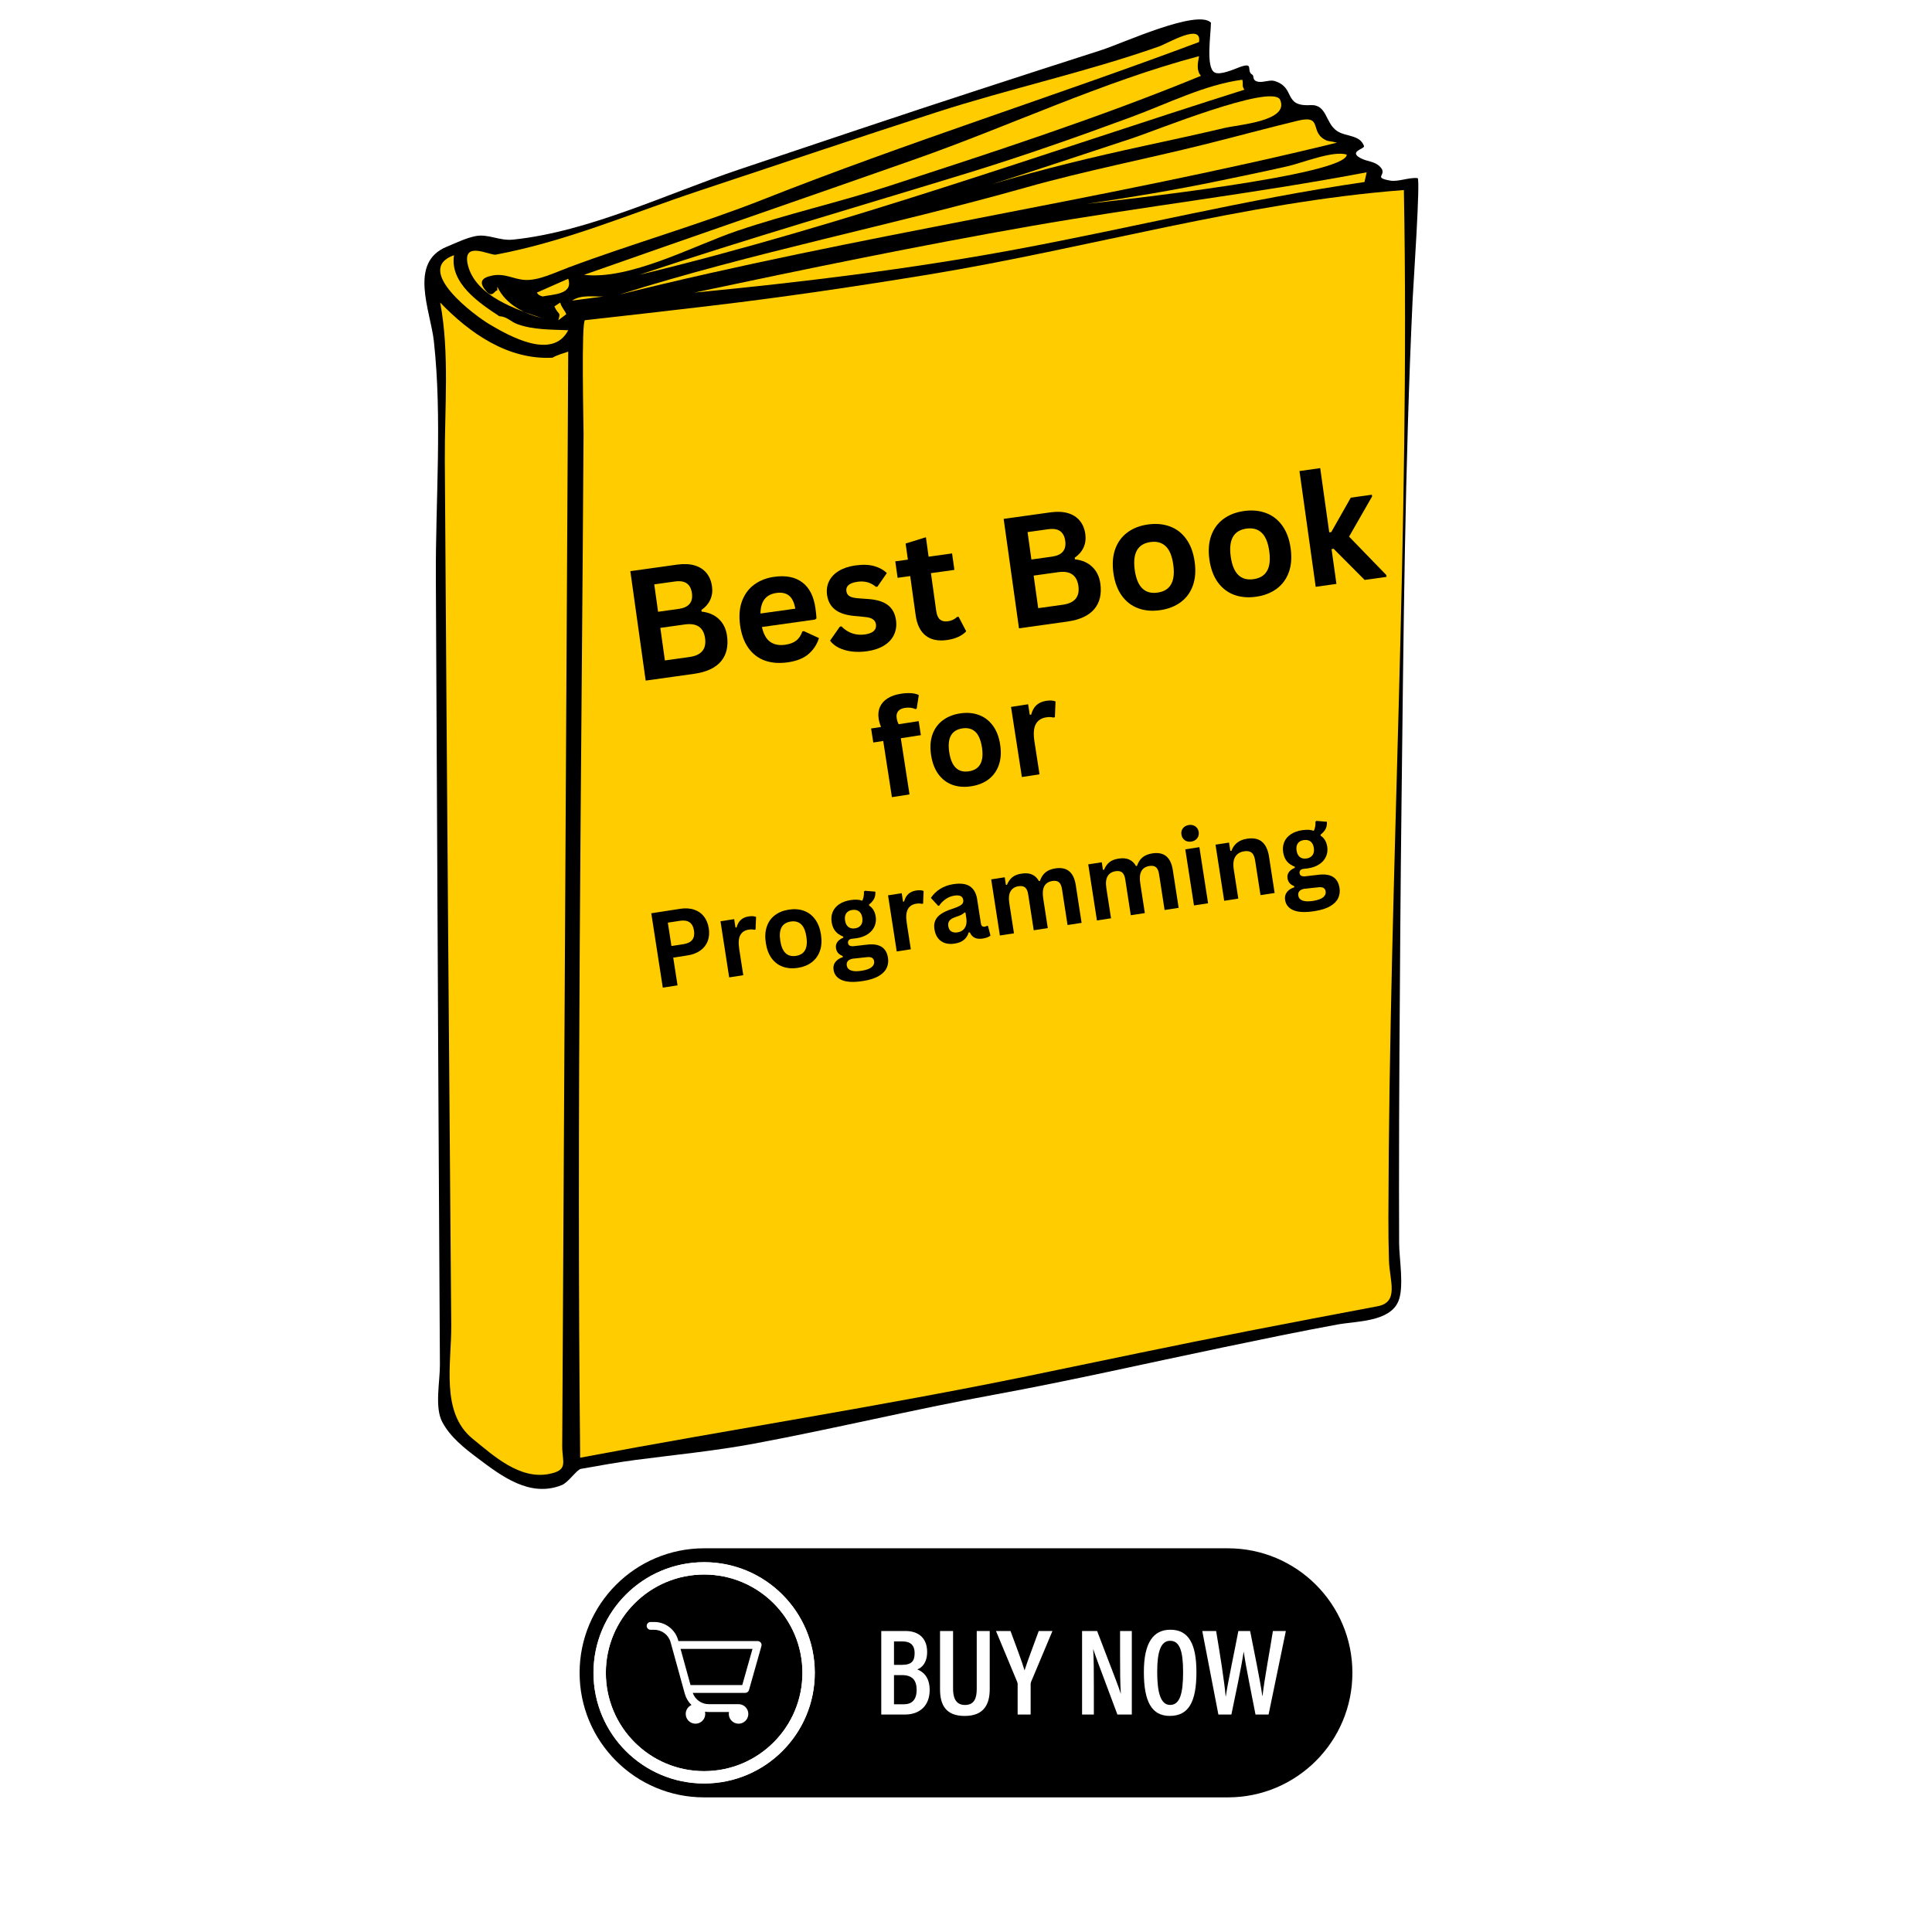<svg xmlns="http://www.w3.org/2000/svg" xmlns:xlink="http://www.w3.org/1999/xlink" width="1000" zoomAndPan="magnify" viewBox="0 0 750 750" height="1000" preserveAspectRatio="xMidYMid meet" version="1.0"><defs><g/><clipPath id="79ec5137a1"><path d="M 225 601 L 525 601 L 525 697.738 L 225 697.738 Z M 225 601 " clip-rule="nonzero"/></clipPath></defs><rect x="-75" width="900" fill="#ffffff" y="-75" height="900" fill-opacity="1"/><rect x="-75" width="900" fill="#ffffff" y="-75" height="900" fill-opacity="1"/><path fill="#000000" d="M 470.082 8.781 C 470.082 13.289 467.996 26.164 471.496 28.117 C 473.629 29.309 478.996 26.895 481.02 26.137 C 487.172 23.836 483.555 27.516 486.113 28.969 C 487.031 29.488 485.812 31.293 488.566 31.75 C 490.457 32.066 492.973 30.91 494.699 31.422 C 503.164 33.934 497.895 41.406 508.66 40.805 C 515.242 40.438 514.375 47.738 519.039 50.852 C 522.531 53.184 527.867 52.203 529.508 56.699 C 529.902 57.781 523.34 58.781 528.141 61.371 C 530.836 62.82 533.562 62.512 535.734 64.719 C 538.973 68.008 532.562 68.836 539.602 70.094 C 542.836 70.672 546.852 68.789 550.309 69.148 C 551.488 69.273 548.629 110.898 548.375 116.312 C 545.355 180.977 544.852 245.816 544.082 310.535 C 543.691 343.188 543.465 375.84 543.262 408.496 C 543.148 426.254 543.094 444.008 543.094 461.766 C 543.094 468.754 543.113 475.742 543.141 482.73 C 543.164 488.57 545.168 499.75 542.809 505.227 C 539.363 513.219 526.621 512.816 519.141 514.184 C 504.32 516.895 489.562 519.984 474.812 523.047 C 445.141 529.219 415.574 536 385.754 541.453 C 354.66 547.141 323.859 554.609 292.793 560.406 C 277.512 563.258 262.012 564.742 246.609 566.762 C 239.543 567.691 232.543 568.965 225.531 570.207 C 223.863 570.508 220.695 575.473 218.043 576.531 C 205.625 581.473 194.539 572.895 185.5 566.109 C 180.258 562.176 174.809 557.898 171.68 552.012 C 168.652 546.305 170.805 536.367 170.773 529.785 C 170.594 496.602 170.387 463.418 170.219 430.234 C 169.871 361.617 169.559 293.004 169.199 224.387 C 169.039 194.27 171.719 162.395 168.426 132.445 C 167.125 120.609 158.461 101.887 173.453 95.77 C 176.996 94.32 180.664 92.484 184.418 91.695 C 189.492 90.625 193.73 93.578 199.176 93.016 C 228.629 89.965 259.152 75.113 287.035 65.758 C 317.934 55.398 348.809 44.977 379.797 34.895 C 395.77 29.695 411.738 24.508 427.73 19.383 C 435.613 16.855 464.734 3.438 470.082 8.781 " fill-opacity="1" fill-rule="nonzero"/><path fill="#ffcc00" d="M 465.461 16.328 C 409.469 37.297 351.852 55.445 296.426 77.355 C 271.676 87.141 245.863 94.434 220.871 103.766 C 215.25 105.867 209.074 108.965 203.801 108.672 C 199.316 108.422 196.055 105.973 191.062 106.977 C 186.812 107.824 185.742 109.602 188.801 113.105 C 191.289 115.953 192.191 112.344 193.047 112.82 L 193.047 111.312 C 196.414 118.305 203.473 121.781 210.684 123.574 C 200.504 120.238 184.562 114.895 181.645 102.945 C 179.242 93.105 190.234 99.273 192.461 98.855 C 220.168 93.637 244.922 82.84 271.465 74.043 C 302.059 63.906 332.598 53.594 363.266 43.672 C 391.875 34.414 421.426 28.051 449.707 18.117 C 453.586 16.758 466.734 8.723 465.461 16.328 " fill-opacity="1" fill-rule="nonzero"/><path fill="#ffcc00" d="M 466.215 29.441 C 426.512 45.75 385.805 58.941 345.02 72.234 C 325.578 78.57 305.574 83.031 286.145 89.621 C 269.348 95.32 244.602 108.773 226.719 106.691 C 269.629 91.578 312.66 76.809 355.566 61.699 C 392.152 48.816 427.996 31.754 465.461 21.797 C 464.992 24.574 464.344 27.34 466.215 29.441 " fill-opacity="1" fill-rule="nonzero"/><path fill="#ffcc00" d="M 482.242 30.949 C 482.77 32.547 481.949 33.402 483.098 34.812 C 405.031 59.5 327.816 87.457 248.117 106.691 C 290.508 92.5 333.441 80.148 376.164 67.016 C 397.434 60.477 418.383 53.094 439.258 45.395 C 453.113 40.281 467.688 32.891 482.234 30.949 " fill-opacity="1" fill-rule="nonzero"/><path fill="#ffcc00" d="M 496.867 38.586 C 500.852 47.023 481.121 48.305 475.168 49.719 C 464.863 52.164 454.5 54.387 444.152 56.629 C 424.277 60.938 404.574 65.676 385.086 71.508 C 403.371 65.691 421.551 59.574 439.781 53.598 C 447.758 50.984 493.18 32.559 496.867 38.586 " fill-opacity="1" fill-rule="nonzero"/><path fill="#ffcc00" d="M 515.184 54.625 C 516.473 54.879 517.758 55.129 519.047 55.379 C 426.867 77.914 332.664 91.402 240.504 114.332 C 292.418 97.957 345.996 87.535 398.215 72.793 C 421.508 66.219 445.02 61.719 468.492 55.848 C 480.285 52.902 492.016 49.703 503.828 46.852 C 514.012 44.395 507.898 51.641 515.188 54.625 " fill-opacity="1" fill-rule="nonzero"/><path fill="#ffcc00" d="M 522.805 60 C 522.895 68.039 433.762 77.738 421.875 79.148 C 439.047 76.609 456.18 73.75 473.18 70.223 C 482.055 68.379 490.934 66.57 499.773 64.551 C 505.863 63.156 517.332 58.398 522.805 60 " fill-opacity="1" fill-rule="nonzero"/><path fill="#ffcc00" d="M 529.695 70.66 C 484.074 77.281 439.449 88.441 394.16 96.855 C 353.117 104.48 311.09 109.598 269.543 113.578 C 312.879 104.414 356.238 95.461 399.871 87.82 C 443.316 80.211 487.219 75.125 530.547 66.887 C 530.484 67.262 529.711 70.629 529.695 70.66 " fill-opacity="1" fill-rule="nonzero"/><path fill="#ffcc00" d="M 544.988 73.773 C 547.402 206.598 539.277 339.723 538.973 472.578 C 538.957 478.184 539.031 483.754 539.199 489.355 C 539.438 497.238 543.254 505.504 534.758 507.094 C 518.078 510.219 501.414 513.414 484.758 516.656 C 456.27 522.199 427.871 528.238 399.441 534.09 C 341.531 546.004 283.219 554.938 225.219 565.879 C 223.816 433.406 225.746 300.812 226.535 168.344 C 226.551 165.586 225.586 124.465 227.109 124.293 C 243.504 122.477 259.887 120.609 276.266 118.668 C 304.57 115.305 332.832 111.121 360.957 106.5 C 421.914 96.484 483.574 78.434 544.988 73.773 " fill-opacity="1" fill-rule="nonzero"/><path fill="#ffcc00" d="M 193.797 122.73 C 196.934 122.914 198.191 124.879 200.871 125.84 C 207.156 128.102 213.676 127.891 220.586 128.199 C 214.445 140.027 197.5 130.316 189.93 125.84 C 184.645 122.719 160.223 104.754 176.254 99.051 C 174.523 109.973 186.176 117.715 193.797 122.73 " fill-opacity="1" fill-rule="nonzero"/><path fill="#ffcc00" d="M 210.59 115.086 C 209.73 114.727 208.992 114.629 208.418 113.578 C 212.477 111.785 216.531 109.992 220.586 108.199 C 222.637 114.332 214.695 114.254 210.59 115.086 " fill-opacity="1" fill-rule="nonzero"/><path fill="#ffcc00" d="M 234.266 115.086 C 230.207 115.621 226.152 116.156 222.098 116.691 C 225.691 114.262 230.445 115.27 234.266 115.086 " fill-opacity="1" fill-rule="nonzero"/><path fill="#ffcc00" d="M 214.457 138.859 C 216.262 137.812 218.629 137.168 220.586 136.5 C 219.809 278.094 219.031 419.688 218.254 561.27 C 218.219 567.609 220.863 570.676 213.133 572.195 C 201.703 574.441 191.602 565.137 183.469 558.516 C 170.941 548.316 175.289 529.293 175.168 514.418 C 175.023 496.801 174.887 479.184 174.746 461.562 C 174.246 398.309 173.754 335.051 173.305 271.797 C 173.086 240.773 172.875 209.758 172.676 178.738 C 172.547 158.965 174.598 137.016 170.875 117.445 C 182.305 129.344 197.199 139.785 214.457 138.852 " fill-opacity="1" fill-rule="nonzero"/><path fill="#ffcc00" d="M 219.832 121.973 C 218.797 122.758 217.758 123.547 216.719 124.332 C 217.816 120.836 216.805 122.516 215.211 118.957 C 215.965 118.453 216.719 117.949 217.473 117.445 C 217.922 119.301 219.289 120.496 219.832 121.973 " fill-opacity="1" fill-rule="nonzero"/><path fill="#ffcc00" d="M 394.25 188.566 C 396.18 189.703 395.438 198.602 394.344 202.34 C 391.742 196.414 387.422 190.125 380.48 189.32 C 387.348 187.867 389.395 183.945 389.723 177.156 C 391.152 181.145 388.133 189.324 394.25 188.566 " fill-opacity="1" fill-rule="nonzero"/><path fill="#ffcc00" d="M 373.578 180.832 C 372.254 183.512 373.621 186.258 375.176 188.566 C 372.879 187.605 367.012 184.73 366.781 181.965 C 366.387 177.121 371.703 178.703 373.578 180.832 " fill-opacity="1" fill-rule="nonzero"/><path fill="#ffcc00" d="M 493.754 284.223 C 494.281 289.984 489.117 294.828 489.887 301.863 C 488.176 298.453 484.172 294.918 480.078 296.484 C 473.957 298.82 475.457 309.219 475.457 314.125 C 473.488 309.57 467.023 292.781 470.832 288.09 C 473.273 285.082 489.855 284.34 493.754 284.223 " fill-opacity="1" fill-rule="nonzero"/><path fill="#ffcc00" d="M 509.781 311.004 C 509.816 311.793 509.844 312.578 509.879 313.363 C 508.414 309.664 506.801 306.09 504.547 302.797 C 501.984 299.055 495.887 298.523 496.199 295.629 C 496.926 288.883 510.414 304.941 509.781 311.004 " fill-opacity="1" fill-rule="nonzero"/><path fill="#ffcc00" d="M 435.566 324.785 C 430.496 326.234 425.332 328.547 421.133 324.078 C 418.73 321.516 410.625 322.246 409.957 320.918 C 408.277 317.57 404.867 305.945 408.023 302.621 C 409.531 301.031 420.188 300.508 422.832 299.789 C 427.625 298.484 432.34 296.926 437.168 295.73 C 436.602 305.438 435.133 315.035 435.566 324.785 " fill-opacity="1" fill-rule="nonzero"/><path fill="#ffcc00" d="M 492.242 307.98 C 495.746 315.266 497.879 322.934 499.129 330.902 C 496.098 324.828 490.266 307.848 480.828 312.602 C 481.082 309.02 481.332 305.434 481.586 301.848 C 486.328 302.723 486.84 312.602 492.242 307.98 " fill-opacity="1" fill-rule="nonzero"/><path fill="#ffcc00" d="M 369.719 309.492 C 372.305 320.383 359.172 325.754 363.684 336.281 C 344.184 341.016 354.336 358.289 348.402 370.711 C 348.273 366.922 347.297 363.258 347.078 359.488 C 346.832 355.246 349.168 351.328 349.156 347.789 C 349.148 342.965 346.086 336.773 345.949 331.281 C 345.805 325.441 346.445 319.793 344.629 314.117 C 352.922 312.52 361.73 311.02 369.719 309.492 " fill-opacity="1" fill-rule="nonzero"/><path fill="#ffcc00" d="M 474.617 320.918 C 480.891 318.102 486.219 335.84 485.371 341.668 C 480.855 338.254 479.992 332.426 476.457 328.277 C 474.77 326.289 469.203 325.84 468.488 324.785 C 467.078 322.707 468.488 315.254 468.488 312.617 C 471.316 314.941 471.867 319.09 474.617 320.918 " fill-opacity="1" fill-rule="nonzero"/><path fill="#ffcc00" d="M 465.461 330.141 C 466.531 338.699 470.016 346.746 470.836 355.328 C 466.641 353.348 460.578 341.129 454.801 346.273 C 450.23 350.344 458.395 365.328 457.816 370.707 C 450.93 362.957 448.621 351.715 447.91 341.652 C 460.531 353.016 457.168 333.59 457.062 326.277 C 458.602 329.625 461.93 332.043 465.461 330.141 " fill-opacity="1" fill-rule="nonzero"/><path fill="#ffcc00" d="M 419.195 332.949 C 413.844 332.43 403.383 332.258 407.59 341.16 C 410.23 346.746 411.191 333.891 417.684 338.328 C 416.242 341.539 413.852 344.805 410.469 346.109 C 402.219 349.293 403.914 335.906 403.914 332.102 C 406.453 335.074 413.324 326.359 419.195 332.949 " fill-opacity="1" fill-rule="nonzero"/><path fill="#ffcc00" d="M 367.883 339.73 C 367.562 341.07 366.59 342.477 365.715 343.602 C 359.336 336.664 353.91 354.539 356.473 359.637 C 358.293 363.262 371.5 372.133 374.105 369.637 C 374.898 370.445 376.621 372.492 377.125 373.504 C 372.035 373.25 366.941 373 361.848 372.75 C 371.316 372 356.207 365.371 354.492 362.086 C 349.691 352.918 356.316 337.016 367.883 339.73 " fill-opacity="1" fill-rule="nonzero"/><path fill="#ffcc00" d="M 341.094 382.648 C 337.531 384.316 333.855 383.504 330.203 384.582 C 325.195 386.059 326.039 389.973 331.145 389.676 C 332.797 389.582 341.875 386.602 341.977 388.68 C 342.441 398.07 344.949 401.988 336.758 406.086 C 333.332 407.801 327.793 411.047 324.684 409.344 C 320.98 407.316 322.746 401.777 321.004 400.664 C 310.285 393.832 317.98 408.473 319.023 410.949 C 315.977 412.074 312.938 411.758 309.875 410.805 C 307.086 409.938 305.508 405.715 305.062 405.57 C 299.105 403.645 296.453 416.551 288.367 417.836 C 289.988 413.609 292.031 409.16 292.613 404.629 C 293.219 399.91 289.848 395.988 289.973 392.555 C 290.117 388.633 295.957 380.973 299.027 378.785 C 298.27 378.027 297.516 377.273 296.762 376.516 C 298.906 374.867 301.117 373.504 303.648 372.746 C 301.125 374.801 300.848 380.129 304.684 381.141 C 307.023 381.758 307.336 377.078 310.297 376.852 C 312.719 376.664 313.633 374.543 315.625 373.691 C 319.801 371.91 330.203 365.523 328.266 375.199 C 327.176 380.641 321.359 388.855 315.152 387.273 C 324.996 386.355 318.18 378.438 312.891 381.895 C 306.469 386.094 315.91 389.895 312.137 393.402 C 309.855 389.441 299.68 382.262 302.891 391.047 C 303.211 391.918 309.621 398.004 310.816 398.402 C 314.352 399.582 319.551 394.848 316.758 391.801 C 326.039 392.102 339.445 374.656 330.766 367.32 C 325.727 363.059 320.07 365.68 315.246 368.57 C 302.93 375.938 310.488 369.945 310.625 365.012 C 319.453 364.48 322.375 355.27 329.492 351.711 C 332.945 349.984 336.848 350.91 340.434 350.484 C 340.684 361.129 341.406 372.172 341.094 382.648 " fill-opacity="1" fill-rule="nonzero"/><path fill="#ffcc00" d="M 424.574 366.516 C 420.109 372.258 410.164 371.066 402.402 371.984 C 404.238 371.023 405.199 367.879 406.461 367.27 C 408.344 366.363 408.844 367.559 411.457 366.984 C 415.316 366.141 422.52 363.961 424.574 366.516 " fill-opacity="1" fill-rule="nonzero"/><path fill="#ffcc00" d="M 495.266 397.402 C 487.801 400.473 479.594 401.613 471.59 402.117 C 472.133 394.191 468.898 380.781 477.723 376.082 C 483.121 373.207 490.328 375.797 496.02 372.312 C 496.801 380.617 494.836 389.375 495.266 397.402 " fill-opacity="1" fill-rule="nonzero"/><path fill="#ffcc00" d="M 458.57 404.293 C 456.023 404.574 453.477 404.859 450.93 405.141 C 456.277 399.262 461.621 393.383 466.965 387.504 C 466.582 393.258 469.395 408.441 458.57 404.293 " fill-opacity="1" fill-rule="nonzero"/><path fill="#000000" d="M 305.48 401.27 C 302.148 402.523 291.016 401.273 297.84 398.344 C 300.391 397.254 305.332 399.25 305.48 401.27 " fill-opacity="1" fill-rule="nonzero"/><path fill="#ffcc00" d="M 494.512 427.316 C 486.77 429.133 478.734 429.719 470.832 430.43 C 470.832 422.016 466.406 407.703 476.164 406.848 C 482.328 406.309 489.43 403.227 495.266 403.641 C 495.016 411.445 494.762 419.852 494.512 427.316 " fill-opacity="1" fill-rule="nonzero"/><path fill="#ffcc00" d="M 313.879 425.695 C 312.258 425.691 310.953 425.492 311.047 427.961 C 311.223 432.652 321.098 430.82 322.914 430.711 C 330.27 430.258 328.578 437.117 330.055 443.664 C 331.266 449.055 333.348 455.453 332.934 459.938 C 332.504 464.551 335.664 464.375 328.699 466.191 C 322.516 467.812 315.867 467.859 309.52 467.859 C 296.402 467.859 283.039 465.469 270.301 462.48 C 274.137 453.555 277.969 444.621 281.805 435.695 C 288.676 446.484 302.387 431.984 291.051 423.523 C 295.809 422.66 297.215 418.941 300.957 416.637 C 307.031 412.902 305.918 415.664 311.707 416.637 C 322.453 418.445 336 414.449 344.629 408.148 C 336.648 416.633 327.344 430.324 313.879 425.695 " fill-opacity="1" fill-rule="nonzero"/><path fill="#ffcc00" d="M 466.215 431.074 C 458.324 432.617 450.43 434.156 442.539 435.699 C 442.539 427.234 439.074 415.598 446.879 411.453 C 452.34 408.555 460.301 410.133 466.215 408.156 L 466.215 431.074 " fill-opacity="1" fill-rule="nonzero"/><path fill="#ffcc00" d="M 378.633 418.59 C 374.078 427.102 364.273 430.23 380.992 431.609 C 379.539 437.609 381.41 444.305 374.855 447.738 C 372.605 448.918 366.473 448.875 363.539 449.812 C 359.57 451.082 356.066 452.703 351.844 453.113 L 351.844 436.672 C 351.844 429.773 350.465 425.934 354.676 423.023 C 359.457 419.715 372.902 417.883 378.633 418.59 " fill-opacity="1" fill-rule="nonzero"/><path fill="#ffcc00" d="M 415.738 440.32 C 415.52 434.055 432.148 423.387 437.148 418.906 C 437.148 421.199 438.105 436.277 436.652 436.543 C 429.68 437.801 422.711 439.059 415.738 440.32 " fill-opacity="1" fill-rule="nonzero"/><path fill="#ffcc00" d="M 346.469 459.91 C 344.355 458.125 342.734 459.891 339.867 461.039 C 335.543 462.77 335.715 453.723 334.961 450.617 C 333.242 443.516 334.035 431.27 331.188 427.082 C 335.945 424.852 341.449 424.852 346.566 423.969 C 346.566 435.887 346.973 448.176 346.469 459.91 " fill-opacity="1" fill-rule="nonzero"/><path fill="#ffcc00" d="M 470.082 461.746 C 470.223 456.828 467.781 439.07 470.836 435.711 C 475.23 430.883 489.156 436.273 494.516 431.184 L 494.516 458.324 C 494.516 459.59 472.867 461.402 470.082 461.746 " fill-opacity="1" fill-rule="nonzero"/><path fill="#ffcc00" d="M 465.461 462.5 C 457.547 464.102 449.625 465.66 441.688 467.125 C 441.688 460.191 437.934 441.871 445.32 440.383 C 452.09 439.02 458.602 436.684 465.461 435.715 L 465.461 462.5 " fill-opacity="1" fill-rule="nonzero"/><path fill="#ffcc00" d="M 436.301 441.832 C 436.301 446.402 439.121 465.488 436.301 468.617 C 434.434 470.695 417.625 471.922 414.133 472.484 C 413.926 468.059 412.445 447.848 414.984 444.941 C 417.355 442.227 432.227 443.242 436.301 441.832 " fill-opacity="1" fill-rule="nonzero"/><path fill="#ffcc00" d="M 408.547 472.18 C 401.887 473.543 395.559 476.148 388.645 475.289 C 389.625 465.281 393.199 445.371 407.699 445.387 C 407.98 454.32 408.266 463.246 408.547 472.18 " fill-opacity="1" fill-rule="nonzero"/><path fill="#ffcc00" d="M 370.242 453.777 C 366.195 459.43 362.07 471.051 356.473 473.68 C 359.219 474.98 358.035 478.184 357.227 481.418 C 354.75 477.836 349.773 474.48 354.961 470.66 C 351.105 467.672 353.355 462.582 351.852 458.398 C 358.117 457.57 364.188 453.844 370.242 453.777 " fill-opacity="1" fill-rule="nonzero"/><path fill="#ffcc00" d="M 344.961 471.422 C 340.961 472.242 337.961 471.102 339.066 467.039 C 339.773 464.438 345.535 464.684 347.324 462.18 C 347.535 465.492 348.176 469.613 344.961 471.422 " fill-opacity="1" fill-rule="nonzero"/><path fill="#ffcc00" d="M 494.512 485.418 C 486.367 486.707 478.227 487.996 470.082 489.285 L 470.082 467.637 C 470.082 466.219 481.09 465.223 482.816 465.047 C 484.258 464.898 494.512 463.73 494.512 465.34 L 494.512 485.418 " fill-opacity="1" fill-rule="nonzero"/><path fill="#ffcc00" d="M 374.008 466.043 C 376.004 472.145 369.742 482.887 364.672 480.758 C 366.164 477.027 371.684 466.383 374.008 466.043 " fill-opacity="1" fill-rule="nonzero"/><path fill="#ffcc00" d="M 465.461 490.039 C 457.285 491.582 449.109 493.121 440.934 494.664 C 440.898 491.906 441.613 489.879 443.297 488.531 C 439.363 485.652 445.91 480.613 441.691 480.137 C 441.691 470.898 441.973 472.207 450.23 470.895 C 455.332 470.078 460.391 468.879 465.461 467.875 C 465.461 475.262 465.461 482.652 465.461 490.039 " fill-opacity="1" fill-rule="nonzero"/><path fill="#ffcc00" d="M 295.254 470.668 C 296.23 476.711 286.152 477.582 282.047 480.102 C 272.773 485.797 269.012 491.258 269.973 502.078 C 264.641 502.094 259.148 501.465 253.938 502.832 L 253.938 483.32 C 253.938 475.555 252.852 475.977 259.785 474.82 C 263.449 474.207 277.469 469.527 277 474.676 C 276.496 480.223 282.234 483.949 282.234 477.508 C 282.234 467.441 284.102 469.191 295.254 470.668 " fill-opacity="1" fill-rule="nonzero"/><path fill="#ffcc00" d="M 437.164 494.34 C 429.812 495.598 422.453 496.945 415 497.453 L 415 495.094 C 416.582 495.242 416.922 494.707 418.02 494.336 C 414.156 492.895 412.039 480.047 415 476.699 C 417.215 474.191 432.117 472.387 436.316 472.168 C 436.617 479.559 435.746 487.035 437.164 494.34 " fill-opacity="1" fill-rule="nonzero"/><path fill="#ffcc00" d="M 315.906 488.961 C 319.504 489.41 330.871 493.18 330.059 486.98 C 329.18 480.301 313.391 484.242 317.699 476.98 C 322.004 469.734 343.109 475.703 348.355 480 C 357.945 487.855 350.375 493.82 343.402 499.852 C 331.27 510.359 292.691 515.656 279.309 505.469 C 266.211 495.5 283.031 482.078 293.742 480.66 C 294.355 487.195 292.582 495.473 302.984 494.812 C 313.461 494.145 311.961 483.27 300.625 484.43 C 302.922 480.848 305.215 477.266 307.512 473.68 C 313.133 477.445 308.418 487.141 315.906 488.961 " fill-opacity="1" fill-rule="nonzero"/><path fill="#ffcc00" d="M 408.762 498.961 C 401.996 499.113 395.707 502.008 388.953 502.07 C 388.934 501.07 390.125 495.383 390.082 495.328 C 388.449 493.086 388.418 488.668 388.953 486.035 C 390.062 480.555 389.539 481.531 395.602 480.379 C 400.008 479.535 404.41 478.645 408.762 477.547 L 408.762 498.961 " fill-opacity="1" fill-rule="nonzero"/><path fill="#ffcc00" d="M 352.602 505.742 C 350.91 511.547 327.625 512.398 321.285 514.988 L 321.285 513.48 C 328.746 511.426 336.141 508.977 343.027 505.414 C 349.121 502.258 349.344 500.68 352.602 505.742 " fill-opacity="1" fill-rule="nonzero"/><path fill="#ffcc00" d="M 278.461 511.121 C 278.508 513.699 276.988 521.965 279.969 523.477 C 285.441 526.258 283.797 515.688 283.84 513.48 C 293.977 516.891 305.707 515.371 316.004 513.48 C 308.945 518.82 299.777 519.121 291.48 521.121 C 278.707 524.199 266.16 527.379 253.184 529.609 C 253.469 523.211 253.395 516.602 255.637 511.879 C 256.789 509.441 256.625 510.488 256.297 508.199 C 263.695 504.789 272.477 506.41 278.461 511.121 " fill-opacity="1" fill-rule="nonzero"/><path fill="#ffcc00" d="M 289.875 392.562 C 292.031 387.887 294 381.539 298.648 378.98 C 298.02 378.16 297.387 377.344 296.762 376.527 C 298.773 374.352 300.957 372.934 303.645 372.754 C 301.48 374.359 301.66 377.492 301.945 379.547 C 301.586 379.227 302.34 379.25 302.23 379.074 C 305.516 383.258 314.039 372.629 319.211 370.676 C 336.371 364.211 325.781 389.918 315.152 387.281 C 324.691 384.863 317.07 378.402 312.418 382.094 C 307.656 385.871 313.609 388.168 313.266 390.301 C 312.664 394.031 312.746 393.441 308.93 389.641 C 305.781 386.508 299.582 385.73 302.891 391.055 C 306.859 392.812 309.402 400.578 314.398 397.469 C 314.594 399.68 313.945 402.414 314.684 404.449 C 315.324 406.211 318.844 407.086 318.738 409.258 C 318.438 415.637 307.949 409.641 305.25 408.223 C 302.352 406.695 307.406 402.492 301.195 405.863 C 299.617 406.723 298.488 410.754 297.328 412.184 C 294.969 415.102 292.586 417.961 288.367 417.844 C 291.48 409.855 295.676 400.254 289.875 392.562 " fill-opacity="1" fill-rule="nonzero"/><g fill="#000000" fill-opacity="1"><g transform="translate(245.12, 264.99)"><g><path d="M 5.531 -0.781 L -0.422 -43.266 L 17.703 -45.797 C 20.328 -46.16 22.598 -46.062 24.516 -45.5 C 26.441 -44.938 27.977 -43.957 29.125 -42.562 C 30.27 -41.176 30.988 -39.445 31.281 -37.375 C 31.539 -35.488 31.316 -33.758 30.609 -32.188 C 29.898 -30.625 28.754 -29.289 27.172 -28.188 L 27.25 -27.562 C 30.02 -27.258 32.258 -26.285 33.969 -24.641 C 35.688 -23.004 36.734 -20.848 37.109 -18.172 C 37.68 -14.098 36.895 -10.785 34.75 -8.234 C 32.602 -5.691 29.117 -4.082 24.297 -3.406 Z M 18.328 -28.609 C 22.254 -29.16 23.973 -31.203 23.484 -34.734 C 23.223 -36.535 22.547 -37.805 21.453 -38.547 C 20.359 -39.297 18.82 -39.531 16.844 -39.25 L 8.859 -38.141 L 10.344 -27.5 Z M 22.516 -9.938 C 27.148 -10.582 29.176 -13.008 28.594 -17.219 C 28 -21.438 25.383 -23.223 20.75 -22.578 L 11.219 -21.25 L 12.984 -8.609 Z M 22.516 -9.938 "/></g></g></g><g fill="#000000" fill-opacity="1"><g transform="translate(286.683, 259.17)"><g><path d="M 29.688 -18.656 L 9.094 -15.766 C 9.707 -13.004 10.781 -11.082 12.312 -10 C 13.844 -8.926 15.781 -8.551 18.125 -8.875 C 19.969 -9.133 21.414 -9.688 22.469 -10.531 C 23.52 -11.383 24.297 -12.562 24.797 -14.062 L 25.406 -14.156 L 31.234 -11.469 C 30.504 -9.07 29.176 -7.023 27.25 -5.328 C 25.332 -3.641 22.609 -2.547 19.078 -2.047 C 15.766 -1.586 12.816 -1.816 10.234 -2.734 C 7.66 -3.66 5.539 -5.273 3.875 -7.578 C 2.219 -9.891 1.133 -12.836 0.625 -16.422 C 0.125 -20.066 0.383 -23.234 1.406 -25.922 C 2.438 -28.617 4.035 -30.742 6.203 -32.297 C 8.367 -33.859 10.914 -34.844 13.844 -35.25 C 18.375 -35.883 22.016 -35.164 24.766 -33.094 C 27.523 -31.031 29.227 -27.676 29.875 -23.031 C 30.113 -21.344 30.242 -20.023 30.266 -19.078 Z M 22.047 -22.891 C 21.629 -25.316 20.812 -27.008 19.594 -27.969 C 18.383 -28.926 16.758 -29.266 14.719 -28.984 C 10.645 -28.41 8.582 -25.75 8.531 -21 Z M 22.047 -22.891 "/></g></g></g><g fill="#000000" fill-opacity="1"><g transform="translate(321.533, 254.29)"><g><path d="M 15.078 -1.484 C 12.891 -1.18 10.848 -1.156 8.953 -1.406 C 7.066 -1.664 5.414 -2.156 4 -2.875 C 2.582 -3.602 1.484 -4.508 0.703 -5.594 L 4.5 -11.031 L 5.125 -11.125 C 6.383 -9.832 7.789 -8.926 9.344 -8.406 C 10.895 -7.895 12.523 -7.758 14.234 -8 C 15.797 -8.219 16.938 -8.66 17.656 -9.328 C 18.375 -10.004 18.66 -10.867 18.516 -11.922 C 18.398 -12.742 18.016 -13.391 17.359 -13.859 C 16.711 -14.328 15.727 -14.629 14.406 -14.766 L 10.031 -15.188 C 6.75 -15.5 4.266 -16.332 2.578 -17.688 C 0.891 -19.039 -0.125 -20.922 -0.469 -23.328 C -0.738 -25.328 -0.469 -27.129 0.344 -28.734 C 1.156 -30.348 2.43 -31.672 4.172 -32.703 C 5.91 -33.742 8.016 -34.438 10.484 -34.781 C 13.367 -35.188 15.816 -35.102 17.828 -34.531 C 19.848 -33.969 21.484 -33.062 22.734 -31.812 L 19.094 -26.562 L 18.516 -26.469 C 17.473 -27.352 16.363 -27.953 15.188 -28.266 C 14.008 -28.578 12.738 -28.641 11.375 -28.453 C 8.195 -28.004 6.75 -26.785 7.031 -24.797 C 7.145 -23.961 7.531 -23.328 8.188 -22.891 C 8.852 -22.453 9.953 -22.172 11.484 -22.047 L 15.578 -21.75 C 18.922 -21.5 21.453 -20.707 23.172 -19.375 C 24.891 -18.051 25.93 -16.094 26.297 -13.5 C 26.578 -11.469 26.32 -9.602 25.531 -7.906 C 24.75 -6.219 23.461 -4.816 21.672 -3.703 C 19.891 -2.598 17.691 -1.859 15.078 -1.484 Z M 15.078 -1.484 "/></g></g></g><g fill="#000000" fill-opacity="1"><g transform="translate(351.092, 250.151)"><g><path d="M 21.031 -10.734 L 23.984 -5.078 C 23.211 -4.234 22.191 -3.516 20.922 -2.922 C 19.66 -2.336 18.195 -1.926 16.531 -1.688 C 13.062 -1.207 10.297 -1.785 8.234 -3.422 C 6.172 -5.055 4.883 -7.672 4.375 -11.266 L 2.25 -26.516 L -2.641 -25.844 L -3.547 -32.234 L 1.344 -32.906 L 0.469 -39.156 L 8.344 -41.594 L 9.391 -34.047 L 18.5 -35.312 L 19.406 -28.922 L 10.297 -27.656 L 12.344 -13 C 12.562 -11.414 13.051 -10.301 13.812 -9.656 C 14.582 -9.02 15.598 -8.789 16.859 -8.969 C 18.297 -9.164 19.488 -9.727 20.438 -10.656 Z M 21.031 -10.734 "/></g></g></g><g fill="#000000" fill-opacity="1"><g transform="translate(390.04, 244.697)"><g><path d="M 5.531 -0.781 L -0.422 -43.266 L 17.703 -45.797 C 20.328 -46.16 22.598 -46.062 24.516 -45.5 C 26.441 -44.938 27.977 -43.957 29.125 -42.562 C 30.27 -41.176 30.988 -39.445 31.281 -37.375 C 31.539 -35.488 31.316 -33.758 30.609 -32.188 C 29.898 -30.625 28.754 -29.289 27.172 -28.188 L 27.25 -27.562 C 30.02 -27.258 32.258 -26.285 33.969 -24.641 C 35.688 -23.004 36.734 -20.848 37.109 -18.172 C 37.68 -14.098 36.895 -10.785 34.75 -8.234 C 32.602 -5.691 29.117 -4.082 24.297 -3.406 Z M 18.328 -28.609 C 22.254 -29.16 23.973 -31.203 23.484 -34.734 C 23.223 -36.535 22.547 -37.805 21.453 -38.547 C 20.359 -39.297 18.82 -39.531 16.844 -39.25 L 8.859 -38.141 L 10.344 -27.5 Z M 22.516 -9.938 C 27.148 -10.582 29.176 -13.008 28.594 -17.219 C 28 -21.438 25.383 -23.223 20.75 -22.578 L 11.219 -21.25 L 12.984 -8.609 Z M 22.516 -9.938 "/></g></g></g><g fill="#000000" fill-opacity="1"><g transform="translate(431.604, 238.877)"><g><path d="M 18.703 -2 C 15.566 -1.562 12.723 -1.816 10.172 -2.766 C 7.629 -3.723 5.523 -5.352 3.859 -7.656 C 2.203 -9.969 1.125 -12.891 0.625 -16.422 C 0.133 -19.953 0.367 -23.055 1.328 -25.734 C 2.297 -28.422 3.875 -30.57 6.062 -32.188 C 8.25 -33.812 10.91 -34.844 14.047 -35.281 C 17.18 -35.719 20.031 -35.457 22.594 -34.5 C 25.156 -33.551 27.266 -31.914 28.922 -29.594 C 30.586 -27.281 31.664 -24.359 32.156 -20.828 C 32.656 -17.297 32.422 -14.191 31.453 -11.516 C 30.492 -8.848 28.91 -6.703 26.703 -5.078 C 24.504 -3.461 21.836 -2.438 18.703 -2 Z M 17.75 -8.828 C 22.738 -9.523 24.773 -13.141 23.859 -19.672 C 23.391 -23.066 22.398 -25.461 20.891 -26.859 C 19.391 -28.266 17.426 -28.797 15 -28.453 C 10.02 -27.754 7.988 -24.129 8.906 -17.578 C 9.82 -11.047 12.77 -8.129 17.75 -8.828 Z M 17.75 -8.828 "/></g></g></g><g fill="#000000" fill-opacity="1"><g transform="translate(468.866, 233.659)"><g><path d="M 18.703 -2 C 15.566 -1.562 12.723 -1.816 10.172 -2.766 C 7.629 -3.723 5.523 -5.352 3.859 -7.656 C 2.203 -9.969 1.125 -12.891 0.625 -16.422 C 0.133 -19.953 0.367 -23.055 1.328 -25.734 C 2.297 -28.422 3.875 -30.57 6.062 -32.188 C 8.25 -33.812 10.91 -34.844 14.047 -35.281 C 17.18 -35.719 20.031 -35.457 22.594 -34.5 C 25.156 -33.551 27.266 -31.914 28.922 -29.594 C 30.586 -27.281 31.664 -24.359 32.156 -20.828 C 32.656 -17.297 32.422 -14.191 31.453 -11.516 C 30.492 -8.848 28.91 -6.703 26.703 -5.078 C 24.504 -3.461 21.836 -2.438 18.703 -2 Z M 17.75 -8.828 C 22.738 -9.523 24.773 -13.141 23.859 -19.672 C 23.391 -23.066 22.398 -25.461 20.891 -26.859 C 19.391 -28.266 17.426 -28.797 15 -28.453 C 10.02 -27.754 7.988 -24.129 8.906 -17.578 C 9.82 -11.047 12.77 -8.129 17.75 -8.828 Z M 17.75 -8.828 "/></g></g></g><g fill="#000000" fill-opacity="1"><g transform="translate(506.128, 228.441)"><g><path d="M 4.625 -0.641 L -1.672 -45.578 L 6.375 -46.719 L 9.875 -21.781 L 10.672 -21.891 L 18.25 -35.25 L 26.422 -36.391 L 26.516 -35.719 L 17.578 -20.125 L 32.016 -5.234 L 32.125 -4.5 L 23.625 -3.312 L 11.578 -15.406 L 10.781 -15.297 L 12.672 -1.781 Z M 4.625 -0.641 "/></g></g></g><g fill="#000000" fill-opacity="1"><g transform="translate(538.312, 223.934)"><g/></g></g><g fill="#000000" fill-opacity="1"><g transform="translate(341.476, 310.192)"><g><path d="M 4.766 -0.734 L 1.391 -22.547 L -2.469 -21.953 L -3.312 -27.391 L 0.547 -27.984 C 0.086 -29.098 -0.219 -30.156 -0.375 -31.156 C -0.645 -32.883 -0.477 -34.422 0.125 -35.766 C 0.727 -37.117 1.719 -38.227 3.094 -39.094 C 4.477 -39.969 6.191 -40.562 8.234 -40.875 C 11.242 -41.344 13.566 -41.176 15.203 -40.375 L 14.375 -35.094 L 13.891 -34.922 C 12.754 -35.473 11.391 -35.629 9.797 -35.391 C 8.555 -35.191 7.672 -34.742 7.141 -34.047 C 6.617 -33.348 6.441 -32.484 6.609 -31.453 C 6.672 -31.016 6.758 -30.613 6.875 -30.25 C 6.988 -29.895 7.156 -29.492 7.375 -29.047 L 15.156 -30.25 L 16 -24.812 L 8.219 -23.609 L 11.594 -1.797 Z M 4.766 -0.734 "/></g></g></g><g fill="#000000" fill-opacity="1"><g transform="translate(361.126, 307.151)"><g><path d="M 15.906 -1.922 C 13.238 -1.504 10.812 -1.688 8.625 -2.469 C 6.445 -3.258 4.633 -4.625 3.188 -6.562 C 1.75 -8.508 0.797 -10.984 0.328 -13.984 C -0.129 -16.973 0.031 -19.613 0.812 -21.906 C 1.602 -24.195 2.922 -26.047 4.766 -27.453 C 6.609 -28.867 8.863 -29.785 11.531 -30.203 C 14.195 -30.609 16.617 -30.414 18.797 -29.625 C 20.984 -28.844 22.801 -27.477 24.25 -25.531 C 25.707 -23.594 26.664 -21.129 27.125 -18.141 C 27.594 -15.141 27.426 -12.492 26.625 -10.203 C 25.832 -7.91 24.516 -6.055 22.672 -4.641 C 20.828 -3.234 18.57 -2.328 15.906 -1.922 Z M 15.016 -7.734 C 19.242 -8.391 20.926 -11.492 20.062 -17.047 C 19.613 -19.922 18.742 -21.941 17.453 -23.109 C 16.172 -24.273 14.5 -24.703 12.438 -24.391 C 8.207 -23.734 6.52 -20.629 7.375 -15.078 C 8.238 -9.523 10.785 -7.078 15.016 -7.734 Z M 15.016 -7.734 "/></g></g></g><g fill="#000000" fill-opacity="1"><g transform="translate(392.773, 302.254)"><g><path d="M 3.922 -0.609 L -0.297 -27.828 L 6.344 -28.859 L 6.969 -24.812 L 7.516 -24.797 C 7.941 -26.422 8.633 -27.664 9.594 -28.531 C 10.551 -29.395 11.797 -29.945 13.328 -30.188 C 14.867 -30.426 16.086 -30.348 16.984 -29.953 L 16.734 -23.875 L 16.219 -23.688 C 15.75 -23.801 15.301 -23.867 14.875 -23.891 C 14.457 -23.91 13.945 -23.875 13.344 -23.781 C 11.438 -23.477 10.086 -22.582 9.297 -21.094 C 8.504 -19.602 8.336 -17.375 8.797 -14.406 L 10.766 -1.672 Z M 3.922 -0.609 "/></g></g></g><g fill="#000000" fill-opacity="1"><g transform="translate(253.548, 383.986)"><g><path d="M 10.453 -31.188 C 12.504 -31.5 14.32 -31.391 15.906 -30.859 C 17.488 -30.336 18.758 -29.453 19.719 -28.203 C 20.688 -26.953 21.312 -25.426 21.594 -23.625 C 21.875 -21.812 21.742 -20.172 21.203 -18.703 C 20.66 -17.234 19.711 -16.004 18.359 -15.016 C 17.004 -14.035 15.301 -13.391 13.25 -13.078 L 7.797 -12.234 L 9.469 -1.469 L 3.75 -0.578 L -0.719 -29.453 Z M 11.797 -17.469 C 14.973 -17.957 16.328 -19.711 15.859 -22.734 C 15.391 -25.754 13.566 -27.02 10.391 -26.531 L 5.703 -25.812 L 7.109 -16.75 Z M 11.797 -17.469 "/></g></g></g><g fill="#000000" fill-opacity="1"><g transform="translate(279.928, 379.903)"><g><path d="M 3.141 -0.484 L -0.234 -22.266 L 5.078 -23.094 L 5.578 -19.859 L 6 -19.844 C 6.344 -21.133 6.898 -22.125 7.672 -22.812 C 8.441 -23.508 9.438 -23.953 10.656 -24.141 C 11.895 -24.336 12.867 -24.273 13.578 -23.953 L 13.375 -19.094 L 12.969 -18.953 C 12.602 -19.047 12.25 -19.098 11.906 -19.109 C 11.562 -19.117 11.156 -19.086 10.688 -19.016 C 9.164 -18.773 8.082 -18.055 7.438 -16.859 C 6.801 -15.672 6.664 -13.891 7.031 -11.516 L 8.609 -1.328 Z M 3.141 -0.484 "/></g></g></g><g fill="#000000" fill-opacity="1"><g transform="translate(297.008, 377.26)"><g><path d="M 12.719 -1.531 C 10.594 -1.207 8.648 -1.359 6.891 -1.984 C 5.141 -2.609 3.691 -3.695 2.547 -5.25 C 1.41 -6.801 0.656 -8.781 0.281 -11.188 C -0.082 -13.57 0.039 -15.68 0.656 -17.516 C 1.27 -19.359 2.316 -20.844 3.797 -21.969 C 5.285 -23.094 7.094 -23.816 9.219 -24.141 C 11.352 -24.473 13.289 -24.328 15.031 -23.703 C 16.781 -23.078 18.234 -21.984 19.391 -20.422 C 20.555 -18.867 21.32 -16.898 21.688 -14.516 C 22.062 -12.109 21.93 -9.988 21.297 -8.156 C 20.66 -6.32 19.602 -4.844 18.125 -3.719 C 16.656 -2.594 14.852 -1.863 12.719 -1.531 Z M 12 -6.188 C 15.375 -6.719 16.719 -9.203 16.031 -13.641 C 15.676 -15.93 14.984 -17.547 13.953 -18.484 C 12.922 -19.43 11.582 -19.773 9.938 -19.516 C 6.551 -18.992 5.203 -16.508 5.891 -12.062 C 6.578 -7.625 8.613 -5.664 12 -6.188 Z M 12 -6.188 "/></g></g></g><g fill="#000000" fill-opacity="1"><g transform="translate(322.322, 373.342)"><g><path d="M 12.703 7.484 C 9.117 8.047 6.391 7.93 4.516 7.141 C 2.641 6.348 1.555 5.016 1.266 3.141 C 1.086 1.992 1.312 1 1.938 0.156 C 2.562 -0.688 3.535 -1.336 4.859 -1.797 L 4.797 -2.219 C 3.984 -2.551 3.375 -2.961 2.969 -3.453 C 2.57 -3.953 2.316 -4.562 2.203 -5.281 C 1.93 -7.031 2.883 -8.391 5.062 -9.359 L 5 -9.766 C 3.719 -10.266 2.707 -10.961 1.969 -11.859 C 1.227 -12.754 0.75 -13.91 0.531 -15.328 C 0.301 -16.773 0.43 -18.098 0.922 -19.297 C 1.41 -20.492 2.25 -21.5 3.438 -22.312 C 4.625 -23.125 6.113 -23.664 7.906 -23.938 C 9.727 -24.219 11.234 -24.133 12.422 -23.688 C 12.93 -24.758 13.141 -25.941 13.047 -27.234 L 13.438 -27.547 L 17.5 -27.203 C 17.551 -26.141 17.383 -25.219 17 -24.438 C 16.613 -23.664 15.957 -22.922 15.031 -22.203 L 15.094 -21.781 C 16.477 -20.883 17.32 -19.469 17.625 -17.531 C 17.832 -16.195 17.68 -14.941 17.172 -13.766 C 16.672 -12.586 15.828 -11.586 14.641 -10.766 C 13.453 -9.953 11.973 -9.406 10.203 -9.125 L 9.391 -9.031 C 8.848 -8.969 8.473 -8.922 8.266 -8.891 C 7.754 -8.816 7.379 -8.625 7.141 -8.312 C 6.898 -8 6.816 -7.629 6.891 -7.203 C 6.953 -6.742 7.188 -6.414 7.594 -6.219 C 8.008 -6.02 8.57 -5.969 9.281 -6.062 L 14.203 -6.625 C 19.035 -7.227 21.766 -5.523 22.391 -1.516 C 22.609 -0.109 22.441 1.191 21.891 2.391 C 21.348 3.598 20.32 4.648 18.812 5.547 C 17.301 6.441 15.266 7.086 12.703 7.484 Z M 9.609 -12.953 C 10.672 -13.117 11.445 -13.562 11.938 -14.281 C 12.438 -15 12.598 -15.93 12.422 -17.078 C 12.254 -18.211 11.82 -19.039 11.125 -19.562 C 10.438 -20.082 9.562 -20.258 8.5 -20.094 C 7.445 -19.938 6.676 -19.504 6.188 -18.797 C 5.707 -18.086 5.551 -17.164 5.719 -16.031 C 5.906 -14.863 6.336 -14.02 7.016 -13.5 C 7.691 -12.977 8.555 -12.797 9.609 -12.953 Z M 12.094 3.516 C 13.969 3.223 15.289 2.75 16.062 2.094 C 16.832 1.438 17.148 0.688 17.016 -0.156 C 16.91 -0.832 16.613 -1.297 16.125 -1.547 C 15.645 -1.805 14.93 -1.875 13.984 -1.75 L 9.656 -1.281 C 9.508 -1.258 9.367 -1.242 9.234 -1.234 C 9.109 -1.234 8.988 -1.227 8.875 -1.219 C 7.945 -1.07 7.27 -0.766 6.844 -0.297 C 6.426 0.172 6.273 0.754 6.391 1.453 C 6.523 2.367 7.07 3.008 8.031 3.375 C 8.988 3.738 10.344 3.785 12.094 3.516 Z M 12.094 3.516 "/></g></g></g><g fill="#000000" fill-opacity="1"><g transform="translate(344.97, 369.837)"><g><path d="M 3.141 -0.484 L -0.234 -22.266 L 5.078 -23.094 L 5.578 -19.859 L 6 -19.844 C 6.344 -21.133 6.898 -22.125 7.672 -22.812 C 8.441 -23.508 9.438 -23.953 10.656 -24.141 C 11.895 -24.336 12.867 -24.273 13.578 -23.953 L 13.375 -19.094 L 12.969 -18.953 C 12.602 -19.047 12.25 -19.098 11.906 -19.109 C 11.562 -19.117 11.156 -19.086 10.688 -19.016 C 9.164 -18.773 8.082 -18.055 7.438 -16.859 C 6.801 -15.672 6.664 -13.891 7.031 -11.516 L 8.609 -1.328 Z M 3.141 -0.484 "/></g></g></g><g fill="#000000" fill-opacity="1"><g transform="translate(362.05, 367.194)"><g><path d="M 8.562 -0.891 C 7.156 -0.672 5.898 -0.738 4.797 -1.094 C 3.691 -1.457 2.785 -2.094 2.078 -3 C 1.367 -3.906 0.91 -5.055 0.703 -6.453 C 0.492 -7.742 0.598 -8.867 1.016 -9.828 C 1.43 -10.797 2.176 -11.648 3.25 -12.391 C 4.332 -13.129 5.785 -13.789 7.609 -14.375 C 8.867 -14.789 9.82 -15.176 10.469 -15.531 C 11.113 -15.883 11.523 -16.238 11.703 -16.594 C 11.891 -16.957 11.945 -17.379 11.875 -17.859 C 11.77 -18.555 11.441 -19.047 10.891 -19.328 C 10.348 -19.617 9.516 -19.676 8.391 -19.5 C 7.18 -19.312 6.066 -18.863 5.047 -18.156 C 4.035 -17.457 3.195 -16.609 2.531 -15.609 L 2.156 -15.547 L -0.688 -18.625 C 0.238 -20.031 1.441 -21.195 2.922 -22.125 C 4.398 -23.051 6.082 -23.66 7.969 -23.953 C 10.852 -24.398 13.035 -24.113 14.516 -23.094 C 15.992 -22.07 16.91 -20.43 17.266 -18.172 L 18.734 -8.719 C 18.879 -7.75 19.379 -7.332 20.234 -7.469 C 20.566 -7.52 20.879 -7.629 21.172 -7.797 L 21.469 -7.75 L 22.453 -4 C 22.18 -3.758 21.785 -3.535 21.266 -3.328 C 20.742 -3.117 20.16 -2.961 19.516 -2.859 C 18.223 -2.66 17.172 -2.754 16.359 -3.141 C 15.547 -3.523 14.898 -4.227 14.422 -5.25 L 13.984 -5.219 C 13.273 -2.781 11.469 -1.336 8.562 -0.891 Z M 9.656 -5.25 C 10.926 -5.445 11.867 -6.031 12.484 -7 C 13.109 -7.969 13.305 -9.211 13.078 -10.734 L 12.734 -12.938 L 12.344 -12.953 C 12.062 -12.641 11.664 -12.348 11.156 -12.078 C 10.645 -11.816 9.906 -11.531 8.938 -11.219 C 7.781 -10.832 6.977 -10.359 6.531 -9.797 C 6.094 -9.234 5.941 -8.508 6.078 -7.625 C 6.223 -6.688 6.609 -6.02 7.234 -5.625 C 7.867 -5.227 8.676 -5.102 9.656 -5.25 Z M 9.656 -5.25 "/></g></g></g><g fill="#000000" fill-opacity="1"><g transform="translate(385.015, 363.64)"><g><path d="M 3.141 -0.484 L -0.234 -22.266 L 5.016 -23.078 L 5.469 -20.156 L 5.891 -20.141 C 6.422 -21.422 7.117 -22.41 7.984 -23.109 C 8.859 -23.805 10.039 -24.27 11.531 -24.5 C 13.176 -24.758 14.547 -24.641 15.641 -24.141 C 16.742 -23.648 17.625 -22.812 18.281 -21.625 L 18.703 -21.688 C 19.172 -23.094 19.883 -24.191 20.844 -24.984 C 21.801 -25.773 23.078 -26.289 24.672 -26.531 C 29.172 -27.227 31.812 -25.066 32.594 -20.047 L 34.859 -5.391 L 29.406 -4.547 L 27.25 -18.5 C 27.051 -19.781 26.656 -20.664 26.062 -21.156 C 25.477 -21.645 24.633 -21.805 23.531 -21.641 C 20.52 -21.172 19.328 -18.926 19.953 -14.906 L 21.734 -3.359 L 16.281 -2.516 L 14.125 -16.469 C 13.926 -17.75 13.523 -18.633 12.922 -19.125 C 12.328 -19.613 11.477 -19.773 10.375 -19.609 C 8.969 -19.391 7.941 -18.742 7.297 -17.672 C 6.648 -16.609 6.484 -15.051 6.797 -13 L 8.609 -1.328 Z M 3.141 -0.484 "/></g></g></g><g fill="#000000" fill-opacity="1"><g transform="translate(422.69, 357.809)"><g><path d="M 3.141 -0.484 L -0.234 -22.266 L 5.016 -23.078 L 5.469 -20.156 L 5.891 -20.141 C 6.422 -21.422 7.117 -22.41 7.984 -23.109 C 8.859 -23.805 10.039 -24.27 11.531 -24.5 C 13.176 -24.758 14.547 -24.641 15.641 -24.141 C 16.742 -23.648 17.625 -22.812 18.281 -21.625 L 18.703 -21.688 C 19.172 -23.094 19.883 -24.191 20.844 -24.984 C 21.801 -25.773 23.078 -26.289 24.672 -26.531 C 29.172 -27.227 31.812 -25.066 32.594 -20.047 L 34.859 -5.391 L 29.406 -4.547 L 27.25 -18.5 C 27.051 -19.781 26.656 -20.664 26.062 -21.156 C 25.477 -21.645 24.633 -21.805 23.531 -21.641 C 20.52 -21.172 19.328 -18.926 19.953 -14.906 L 21.734 -3.359 L 16.281 -2.516 L 14.125 -16.469 C 13.926 -17.75 13.523 -18.633 12.922 -19.125 C 12.328 -19.613 11.477 -19.773 10.375 -19.609 C 8.969 -19.391 7.941 -18.742 7.297 -17.672 C 6.648 -16.609 6.484 -15.051 6.797 -13 L 8.609 -1.328 Z M 3.141 -0.484 "/></g></g></g><g fill="#000000" fill-opacity="1"><g transform="translate(460.364, 351.978)"><g><path d="M 2.109 -25.281 C 1.117 -25.125 0.27 -25.301 -0.438 -25.812 C -1.156 -26.32 -1.586 -27.051 -1.734 -28 C -1.879 -28.938 -1.688 -29.75 -1.156 -30.438 C -0.633 -31.125 0.117 -31.547 1.109 -31.703 C 1.766 -31.805 2.367 -31.758 2.922 -31.562 C 3.473 -31.363 3.926 -31.047 4.281 -30.609 C 4.633 -30.172 4.863 -29.645 4.969 -29.031 C 5.062 -28.414 5.004 -27.844 4.797 -27.312 C 4.586 -26.781 4.25 -26.332 3.781 -25.969 C 3.32 -25.613 2.766 -25.383 2.109 -25.281 Z M 3.141 -0.484 L -0.234 -22.266 L 5.234 -23.109 L 8.609 -1.328 Z M 3.141 -0.484 "/></g></g></g><g fill="#000000" fill-opacity="1"><g transform="translate(472.093, 350.163)"><g><path d="M 3.141 -0.484 L -0.234 -22.266 L 5.016 -23.078 L 5.516 -19.875 L 5.938 -19.844 C 6.914 -22.52 8.922 -24.094 11.953 -24.562 C 14.473 -24.957 16.43 -24.562 17.828 -23.375 C 19.223 -22.188 20.125 -20.285 20.531 -17.672 L 22.719 -3.516 L 17.234 -2.672 L 15.141 -16.156 C 14.922 -17.602 14.473 -18.602 13.797 -19.156 C 13.117 -19.707 12.145 -19.883 10.875 -19.688 C 9.301 -19.438 8.156 -18.734 7.438 -17.578 C 6.719 -16.43 6.523 -14.77 6.859 -12.594 L 8.609 -1.328 Z M 3.141 -0.484 "/></g></g></g><g fill="#000000" fill-opacity="1"><g transform="translate(497.605, 346.215)"><g><path d="M 12.703 7.484 C 9.117 8.047 6.391 7.93 4.516 7.141 C 2.641 6.348 1.555 5.016 1.266 3.141 C 1.086 1.992 1.312 1 1.938 0.156 C 2.562 -0.688 3.535 -1.336 4.859 -1.797 L 4.797 -2.219 C 3.984 -2.551 3.375 -2.961 2.969 -3.453 C 2.57 -3.953 2.316 -4.562 2.203 -5.281 C 1.93 -7.031 2.883 -8.391 5.062 -9.359 L 5 -9.766 C 3.719 -10.266 2.707 -10.961 1.969 -11.859 C 1.227 -12.754 0.75 -13.91 0.531 -15.328 C 0.301 -16.773 0.43 -18.098 0.922 -19.297 C 1.41 -20.492 2.25 -21.5 3.438 -22.312 C 4.625 -23.125 6.113 -23.664 7.906 -23.938 C 9.727 -24.219 11.234 -24.133 12.422 -23.688 C 12.93 -24.758 13.141 -25.941 13.047 -27.234 L 13.438 -27.547 L 17.5 -27.203 C 17.551 -26.141 17.383 -25.219 17 -24.438 C 16.613 -23.664 15.957 -22.922 15.031 -22.203 L 15.094 -21.781 C 16.477 -20.883 17.32 -19.469 17.625 -17.531 C 17.832 -16.195 17.68 -14.941 17.172 -13.766 C 16.672 -12.586 15.828 -11.586 14.641 -10.766 C 13.453 -9.953 11.973 -9.406 10.203 -9.125 L 9.391 -9.031 C 8.848 -8.969 8.473 -8.922 8.266 -8.891 C 7.754 -8.816 7.379 -8.625 7.141 -8.312 C 6.898 -8 6.816 -7.629 6.891 -7.203 C 6.953 -6.742 7.188 -6.414 7.594 -6.219 C 8.008 -6.02 8.57 -5.969 9.281 -6.062 L 14.203 -6.625 C 19.035 -7.227 21.766 -5.523 22.391 -1.516 C 22.609 -0.109 22.441 1.191 21.891 2.391 C 21.348 3.598 20.32 4.648 18.812 5.547 C 17.301 6.441 15.266 7.086 12.703 7.484 Z M 9.609 -12.953 C 10.672 -13.117 11.445 -13.562 11.938 -14.281 C 12.438 -15 12.598 -15.93 12.422 -17.078 C 12.254 -18.211 11.82 -19.039 11.125 -19.562 C 10.438 -20.082 9.562 -20.258 8.5 -20.094 C 7.445 -19.938 6.676 -19.504 6.188 -18.797 C 5.707 -18.086 5.551 -17.164 5.719 -16.031 C 5.906 -14.863 6.336 -14.02 7.016 -13.5 C 7.691 -12.977 8.555 -12.797 9.609 -12.953 Z M 12.094 3.516 C 13.969 3.223 15.289 2.75 16.062 2.094 C 16.832 1.438 17.148 0.688 17.016 -0.156 C 16.91 -0.832 16.613 -1.297 16.125 -1.547 C 15.645 -1.805 14.93 -1.875 13.984 -1.75 L 9.656 -1.281 C 9.508 -1.258 9.367 -1.242 9.234 -1.234 C 9.109 -1.234 8.988 -1.227 8.875 -1.219 C 7.945 -1.07 7.27 -0.766 6.844 -0.297 C 6.426 0.172 6.273 0.754 6.391 1.453 C 6.523 2.367 7.07 3.008 8.031 3.375 C 8.988 3.738 10.344 3.785 12.094 3.516 Z M 12.094 3.516 "/></g></g></g><path fill="#000000" d="M 235.188 649.391 C 235.188 628.316 252.27 611.23 273.344 611.23 C 294.418 611.23 311.504 628.316 311.504 649.391 C 311.504 670.469 294.418 687.555 273.344 687.555 C 252.27 687.555 235.188 670.469 235.188 649.391 " fill-opacity="1" fill-rule="nonzero"/><g clip-path="url(#79ec5137a1)"><path fill="#000000" d="M 230.375 649.391 C 230.375 625.66 249.613 606.426 273.348 606.426 C 297.078 606.426 316.316 625.66 316.316 649.391 C 316.316 673.121 297.078 692.359 273.348 692.359 C 249.613 692.359 230.375 673.121 230.375 649.391 Z M 476.656 601.047 L 273.348 601.047 C 246.648 601.047 225 622.691 225 649.391 C 225 676.094 246.648 697.738 273.348 697.738 L 476.656 697.738 C 503.355 697.738 525 676.094 525 649.391 C 525 622.691 503.355 601.047 476.656 601.047 " fill-opacity="1" fill-rule="nonzero"/></g><path fill="#ffffff" d="M 273.344 687.555 C 252.27 687.555 235.188 670.469 235.188 649.391 C 235.188 628.316 252.27 611.23 273.344 611.23 C 294.418 611.23 311.504 628.316 311.504 649.391 C 311.504 670.469 294.418 687.555 273.344 687.555 Z M 273.344 606.457 C 249.633 606.457 230.41 625.68 230.41 649.391 C 230.41 673.105 249.633 692.328 273.344 692.328 C 297.055 692.328 316.281 673.105 316.281 649.391 C 316.281 625.68 297.055 606.457 273.344 606.457 " fill-opacity="1" fill-rule="nonzero"/><path fill="#ffffff" d="M 347.047 661.602 L 350.82 661.602 C 354.031 661.602 355.836 659.84 355.836 655.984 C 355.836 652.301 354.168 650.273 350.168 650.273 L 347.047 650.273 Z M 350.164 646.293 C 353.93 646.293 355.059 644.758 355.059 641.723 C 355.059 638.75 353.492 637.203 350.453 637.203 L 347.047 637.203 L 347.047 646.293 Z M 342.105 633.152 L 351.5 633.152 C 356.863 633.152 359.914 636.195 359.914 641.262 C 359.914 645.441 357.918 647.395 356.09 648.062 C 358.438 648.98 360.898 651.137 360.898 656.059 C 360.898 662.109 357.055 665.582 351.332 665.582 L 342.105 665.582 L 342.105 633.152 " fill-opacity="1" fill-rule="nonzero"/><path fill="#ffffff" d="M 369.98 633.152 L 369.98 655.617 C 369.98 658.586 370.77 661.867 374.582 661.867 C 378.324 661.867 379.168 659.109 379.168 655.637 L 379.168 633.152 L 384.211 633.152 L 384.211 655.715 C 384.211 661.566 381.988 666.129 374.488 666.129 C 367.156 666.129 364.922 661.84 364.922 655.785 L 364.922 633.152 L 369.98 633.152 " fill-opacity="1" fill-rule="nonzero"/><path fill="#ffffff" d="M 395.047 665.582 L 395.047 653.805 C 395.047 653.453 394.984 653.164 394.836 652.832 L 386.641 633.152 L 392.277 633.152 C 394.227 638.375 396.754 645.098 397.727 648.438 C 398.891 644.746 401.445 638.121 403.238 633.152 L 408.559 633.152 L 400.27 652.887 C 400.176 653.094 400.094 653.434 400.094 653.891 L 400.094 665.582 L 395.047 665.582 " fill-opacity="1" fill-rule="nonzero"/><path fill="#ffffff" d="M 420.059 665.582 L 420.059 633.152 L 425.898 633.152 C 433.375 652.621 434.652 655.914 435.051 657.441 L 435.098 657.441 C 434.84 653.387 434.812 648.578 434.812 643.281 L 434.812 633.152 L 439.367 633.152 L 439.367 665.582 L 433.773 665.582 C 426.031 644.945 424.832 641.664 424.426 640.246 L 424.379 640.246 C 424.621 644.262 424.633 649.219 424.633 655.039 L 424.633 665.582 L 420.059 665.582 " fill-opacity="1" fill-rule="nonzero"/><path fill="#ffffff" d="M 449.223 649.023 C 449.223 657.246 450.629 661.852 454.238 661.852 C 458.016 661.852 459.277 657.512 459.277 649.051 C 459.277 640.863 457.926 636.953 454.227 636.953 C 450.59 636.953 449.223 641.246 449.223 649.023 Z M 464.453 649.109 C 464.453 660.695 461.43 666.113 454.109 666.113 C 447.23 666.113 444.047 660.812 444.047 649.082 C 444.047 637.602 447.766 632.656 454.34 632.656 C 461.289 632.656 464.453 637.938 464.453 649.109 " fill-opacity="1" fill-rule="nonzero"/><path fill="#ffffff" d="M 478.023 665.582 L 472.977 665.582 L 466.719 633.152 L 472.098 633.152 C 473.609 642.137 475.348 653.055 475.797 658.562 L 475.848 658.562 C 476.688 652.898 479.359 640.434 480.73 633.152 L 485.297 633.152 C 486.605 639.883 489.297 652.797 490.02 658.316 L 490.117 658.316 C 490.82 651.895 493.141 639.742 494.141 633.152 L 499.168 633.152 L 492.461 665.582 L 487.387 665.582 C 486.074 658.605 483.637 647.113 482.84 641.34 L 482.758 641.34 C 481.902 647.316 479.375 658.984 478.023 665.582 " fill-opacity="1" fill-rule="nonzero"/><path fill="#ffffff" d="M 292.117 640.105 L 288.145 654.137 L 268.062 654.137 L 264.191 640.105 Z M 295.336 637.668 C 295.051 637.289 294.598 637.062 294.125 637.062 L 263.355 637.062 L 263.254 636.699 C 262.109 632.551 258.301 629.652 253.996 629.652 L 252.566 629.652 C 251.727 629.652 251.047 630.332 251.047 631.168 C 251.047 632.008 251.727 632.688 252.566 632.688 L 253.996 632.688 C 256.941 632.688 259.543 634.672 260.324 637.508 L 265.848 657.535 C 266.301 659.184 267.203 660.695 268.434 661.883 C 267.102 662.477 266.195 663.812 266.195 665.344 C 266.195 667.434 267.895 669.137 269.984 669.137 C 272.078 669.137 273.777 667.434 273.777 665.344 C 273.777 665.051 273.742 664.762 273.676 664.48 C 274.152 664.551 274.633 664.59 275.105 664.59 L 282.992 664.59 C 282.941 664.836 282.918 665.09 282.918 665.344 C 282.918 667.434 284.617 669.137 286.707 669.137 C 288.801 669.137 290.5 667.434 290.5 665.344 C 290.5 663.254 288.801 661.551 286.707 661.551 L 275.105 661.551 C 272.316 661.551 269.836 659.773 268.918 657.176 L 289.297 657.176 C 289.973 657.176 290.574 656.723 290.758 656.07 L 295.586 638.996 C 295.715 638.539 295.621 638.043 295.336 637.668 " fill-opacity="1" fill-rule="nonzero"/></svg>